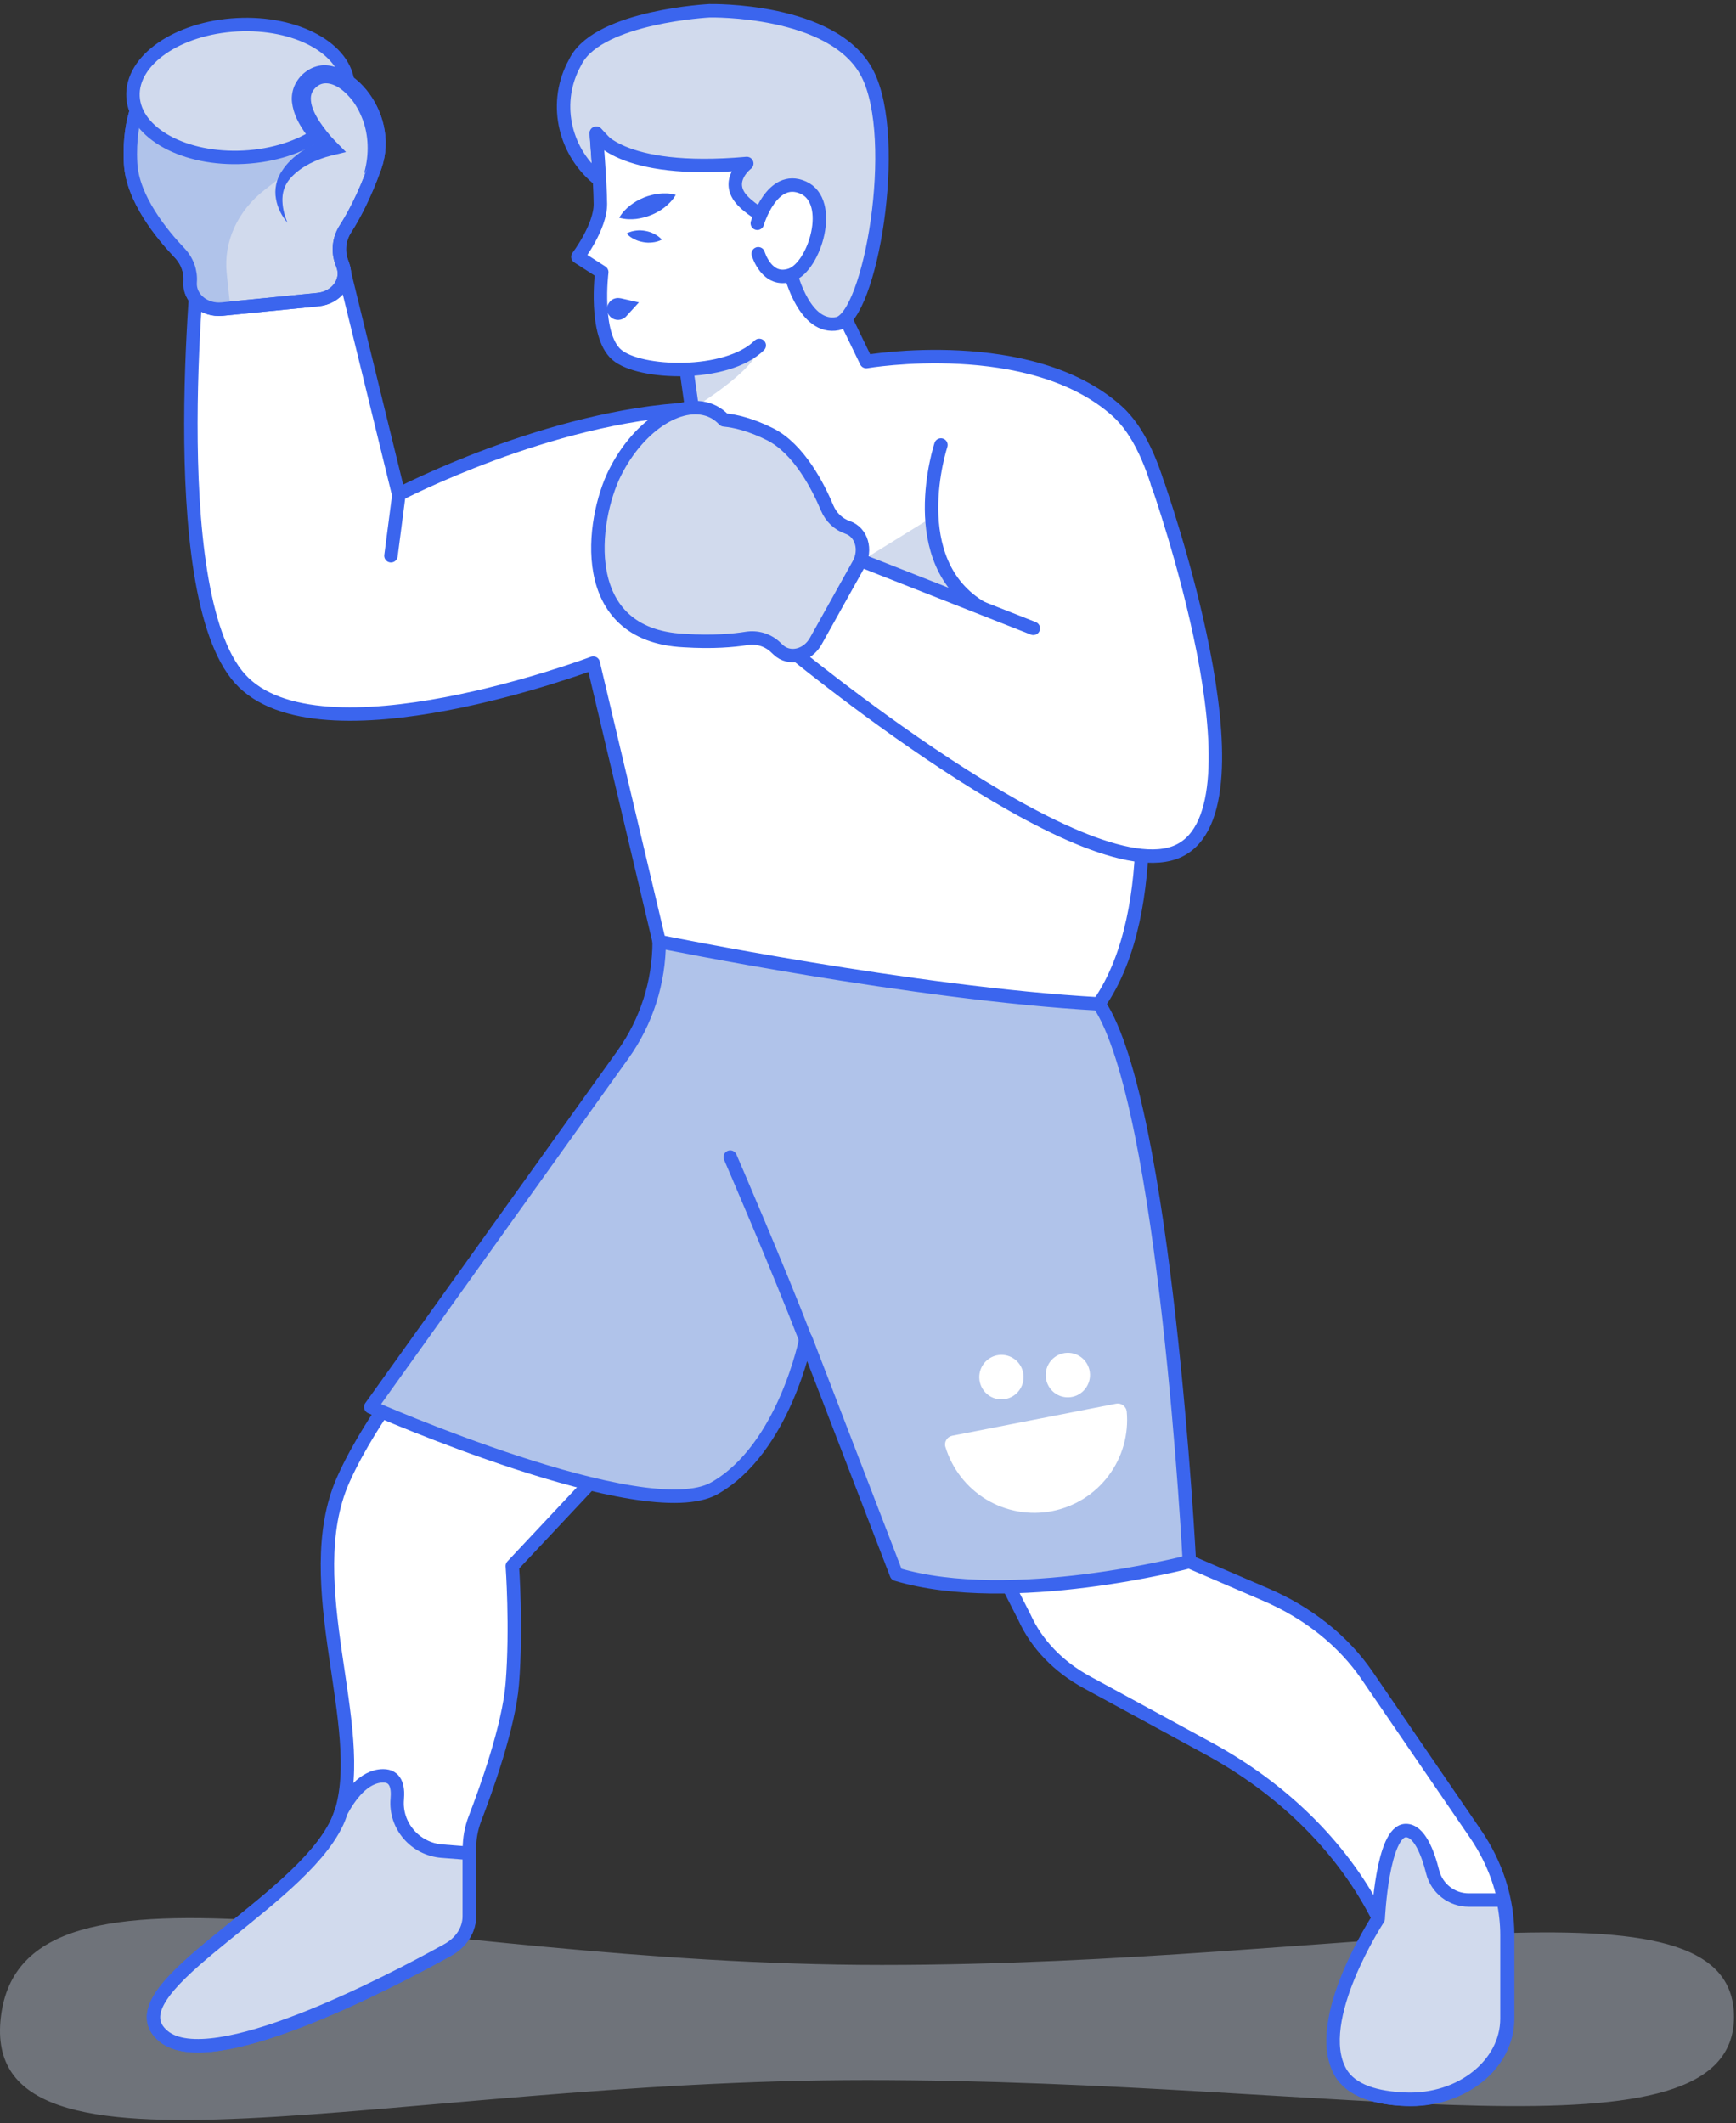 <svg width="323" height="395" viewBox="0 0 323 395" fill="none" xmlns="http://www.w3.org/2000/svg">
<rect x="0" y="0" width="323" height="395" fill="#333333" stroke="none"/>
<path opacity="0.38" d="M322.621 375.225C322.621 403.609 250.36 386.972 161.307 386.972C72.267 386.972 -3.994 409.885 0.162 375.225C4.318 340.565 75.024 365.556 164.063 365.556C253.102 365.556 322.621 346.841 322.621 375.225Z" fill="#D1DAED"/>
<path d="M152.81 49.967L161.178 67.269C161.178 67.269 191.754 62.01 207.882 76.513C223.997 91.016 220.053 151.092 220.053 151.092L211.303 136.08C211.303 136.08 216.929 168.903 204.447 186.784C191.966 204.665 122.645 175.165 122.645 175.165L110.375 123.358C110.375 123.358 59.29 142.625 44.632 126.242C29.973 109.845 37.394 43.478 37.394 43.478L63.757 49.43L74.174 91.977C74.174 91.977 102.092 77.375 128.709 76.089L125.911 56.229L152.81 49.967Z" fill="white" stroke="#3B65EE" stroke-width="2.5" stroke-miterlimit="10" stroke-linecap="round" stroke-linejoin="round"/>
<path d="M173.938 95.906L152.594 109.08L182.773 113.166L173.938 95.906Z" fill="#D1DAED"/>
<path d="M141.356 64.257C140.989 68.752 128.691 76.088 128.691 76.088L127.094 66.716C127.108 66.716 141.724 59.776 141.356 64.257Z" fill="#D1DAED"/>
<path d="M128.814 76.087L126.016 56.227" stroke="#3B65EE" stroke-width="2.5" stroke-miterlimit="10" stroke-linecap="round" stroke-linejoin="round"/>
<path d="M74.226 91.973L72.742 103.394" stroke="#3B65EE" stroke-width="2.5" stroke-miterlimit="10" stroke-linecap="round" stroke-linejoin="round"/>
<path d="M175.069 82.785C175.069 82.785 167.86 104.526 182.716 113.162L175.069 82.785Z" fill="white"/>
<path d="M175.069 82.785C175.069 82.785 167.86 104.526 182.716 113.162" stroke="#3B65EE" stroke-width="2.5" stroke-miterlimit="10" stroke-linecap="round" stroke-linejoin="round"/>
<path d="M24.301 30.402C23.807 21.115 27.044 17.199 27.044 17.199L56.403 20.252C55.809 18.33 55.951 16.351 57.803 14.81C63.174 10.357 73.408 20.931 69.733 31.108C68.729 33.907 67.712 36.225 66.764 38.134C65.846 40 64.983 41.47 64.277 42.572C63.061 44.467 62.821 46.714 63.57 48.749L63.81 49.428C64.87 52.326 62.609 55.393 59.16 55.733L41.363 57.499C37.999 57.839 35.157 55.436 35.384 52.467C35.539 50.488 34.833 48.538 33.391 47.025C30.196 43.675 24.655 36.975 24.301 30.402Z" fill="#D1DAED" stroke="#3B65EE" stroke-width="2.5" stroke-miterlimit="10" stroke-linecap="round"/>
<path d="M24.301 30.402C24.018 25.058 24.965 21.496 25.828 19.433L28.838 17.383L43.525 18.91L58.014 23.447L61.364 27.377C61.364 27.377 57.307 28.55 54.551 31.038C53.533 31.956 51.455 33.61 49.236 35.321C44.19 39.236 41.56 45.018 42.182 50.856L42.875 57.414C42.875 57.414 39.991 58.206 38.295 57.005C36.599 55.803 35.666 54.305 35.666 54.305C35.454 53.725 35.341 53.117 35.397 52.467C35.553 50.488 34.846 48.538 33.404 47.025C30.195 43.675 24.654 36.989 24.301 30.402Z" fill="#B0C3EA"/>
<path d="M24.301 30.402C23.807 21.115 27.044 17.199 27.044 17.199L56.403 20.252C55.809 18.33 55.951 16.351 57.803 14.81C63.174 10.357 73.408 20.931 69.733 31.108C68.729 33.907 67.712 36.225 66.764 38.134C65.846 40 64.983 41.47 64.277 42.572C63.061 44.467 62.821 46.714 63.57 48.749L63.81 49.428C64.87 52.326 62.609 55.393 59.16 55.733L41.363 57.499C37.999 57.839 35.157 55.436 35.384 52.467C35.539 50.488 34.833 48.538 33.391 47.025C30.196 43.675 24.655 36.975 24.301 30.402Z" stroke="#3B65EE" stroke-width="2.5" stroke-miterlimit="10" stroke-linecap="round"/>
<path d="M45.409 29.252C56.455 28.664 65.117 22.669 64.754 15.864C64.391 9.058 55.142 4.018 44.096 4.606C33.049 5.195 24.388 11.189 24.75 17.995C25.113 24.801 34.362 29.841 45.409 29.252Z" fill="#D1DAED" stroke="#3B65EE" stroke-width="2.5" stroke-miterlimit="10" stroke-linecap="round"/>
<path d="M53.536 41.455C53.536 41.455 50.327 36.776 53.069 32.761C55.812 28.733 61.353 27.39 61.353 27.39C61.353 27.39 52.447 19.262 57.805 14.809C63.176 10.357 72.845 21.411 67.686 32.507" fill="#D1DAED"/>
<path d="M53.495 41.446C52.435 40.216 51.63 38.69 51.347 36.979C51.022 35.283 51.403 33.29 52.464 31.806C53.425 30.279 54.768 29.092 56.209 28.116C57.679 27.141 59.178 26.392 60.959 25.869L60.266 28.554C58.881 27.296 57.665 26.024 56.605 24.483C55.573 22.957 54.598 21.246 54.33 19.027C54.202 17.939 54.4 16.681 54.951 15.62C55.517 14.532 56.28 13.726 57.255 13.09C58.231 12.454 59.461 12.072 60.634 12.143C61.807 12.2 62.867 12.567 63.772 13.062C65.595 14.066 66.91 15.55 67.871 17.161C68.832 18.773 69.483 20.54 69.765 22.335C70.387 25.939 69.553 29.657 67.659 32.526C68.649 29.233 68.649 25.84 67.687 22.83C67.178 21.331 66.486 19.918 65.567 18.702C64.634 17.515 63.518 16.454 62.316 15.903C61.086 15.338 59.984 15.366 59.136 15.96C58.697 16.256 58.259 16.751 58.075 17.175C57.863 17.628 57.793 18.122 57.849 18.716C57.934 19.904 58.598 21.303 59.432 22.589C60.281 23.861 61.312 25.176 62.373 26.25L64.38 28.286L61.68 28.936C60.365 29.247 58.881 29.798 57.581 30.463C56.28 31.155 55.065 32.004 54.103 33.078C53.156 34.11 52.591 35.424 52.548 36.923C52.506 38.379 52.859 39.962 53.495 41.446Z" fill="#3B65EE"/>
<path d="M215.369 89.912C215.369 89.912 236.714 150.073 219.299 158.3C201.898 166.526 145.922 119.964 145.922 119.964L154.629 102.083L192.258 116.897" fill="white"/>
<path d="M215.37 89.912C215.37 89.912 236.714 150.073 219.299 158.3C201.898 166.526 145.922 119.964 145.922 119.964L154.629 102.083L192.258 116.897" stroke="#3B65EE" stroke-width="2.5" stroke-miterlimit="10" stroke-linecap="round" stroke-linejoin="round"/>
<path d="M114.412 87.959C110.073 96.666 107.076 118.166 127.247 119.17C129.961 119.34 132.279 119.34 134.23 119.241C136.138 119.142 137.679 118.972 138.867 118.774C140.902 118.449 142.867 119.057 144.309 120.428L144.789 120.88C146.839 122.831 150.232 122.054 151.786 119.269L159.759 104.978C161.257 102.278 160.296 99.013 157.709 98.122C155.985 97.528 154.614 96.228 153.878 94.461C152.239 90.546 148.634 83.45 143.234 80.764C139.658 78.983 136.789 78.318 134.725 78.12C134.131 77.498 133.467 76.975 132.704 76.594C127.12 73.809 118.935 78.898 114.412 87.959Z" fill="#D1DAED" stroke="#3B65EE" stroke-width="2.5" stroke-miterlimit="10" stroke-linecap="round" stroke-linejoin="round"/>
<path d="M110.968 24.804L111.576 33.511C105.158 28.507 102.982 19.644 106.614 12.35C106.812 11.954 107.024 11.559 107.236 11.163C111.788 3.035 132.016 2.003 132.016 2.003C132.016 2.003 155.127 1.494 161.389 13.693C167.651 25.892 161.927 59.011 155.834 60.213C149.742 61.414 147.183 51.138 147.183 51.138L131.337 46.487L110.968 24.804Z" fill="#D1DAED" stroke="#3B65EE" stroke-width="2.5" stroke-miterlimit="10" stroke-linecap="round" stroke-linejoin="round"/>
<path d="M150.071 44.003C150.071 44.003 141.703 41.035 138.183 37.345C134.678 33.656 138.947 30.419 138.947 30.419C114.846 32.553 110.93 24.793 110.93 24.793C110.93 24.793 111.665 33.599 111.707 37.897C111.764 42.194 107.523 47.777 107.523 47.777L111.962 50.633C111.962 50.633 110.506 62.238 114.704 65.956C118.903 69.673 135.215 70.225 141.265 64.259" fill="white"/>
<path d="M150.071 44.003C150.071 44.003 141.703 41.035 138.183 37.345C134.678 33.656 138.947 30.419 138.947 30.419C114.846 32.553 110.93 24.793 110.93 24.793C110.93 24.793 111.665 33.599 111.707 37.897C111.764 42.194 107.523 47.777 107.523 47.777L111.962 50.633C111.962 50.633 110.506 62.238 114.704 65.956C118.903 69.673 135.215 70.225 141.265 64.259" stroke="#3B65EE" stroke-width="2.5" stroke-miterlimit="10" stroke-linecap="round" stroke-linejoin="round"/>
<path d="M123.145 44.581C122.523 44.92 121.929 45.047 121.364 45.104C120.784 45.174 120.233 45.146 119.682 45.047C119.13 44.948 118.593 44.793 118.084 44.538C117.561 44.284 117.052 43.973 116.586 43.436C117.208 43.096 117.802 42.969 118.367 42.899C118.947 42.828 119.498 42.856 120.049 42.955C120.601 43.054 121.138 43.21 121.647 43.478C122.17 43.747 122.678 44.058 123.145 44.581Z" fill="#3B65EE"/>
<path d="M125.728 36.255C125.12 37.287 124.385 37.994 123.621 38.602C122.844 39.195 122.01 39.662 121.134 40.015C120.257 40.368 119.338 40.609 118.363 40.736C117.388 40.835 116.37 40.835 115.211 40.51C115.805 39.478 116.54 38.771 117.317 38.163C118.095 37.57 118.929 37.103 119.805 36.75C120.681 36.396 121.6 36.156 122.575 36.043C123.565 35.93 124.583 35.93 125.728 36.255Z" fill="#3B65EE"/>
<path d="M140.906 41.541C140.906 41.541 143.606 32.282 149.444 34.897C155.282 37.498 151.593 49.612 147.14 51.153C142.687 52.694 141.076 47.209 141.076 47.209" fill="white"/>
<path d="M140.906 41.541C140.906 41.541 143.606 32.282 149.444 34.897C155.282 37.498 151.593 49.612 147.14 51.153C142.687 52.694 141.076 47.209 141.076 47.209" stroke="#3B65EE" stroke-width="2.5" stroke-miterlimit="10" stroke-linecap="round" stroke-linejoin="round"/>
<path d="M118.874 56.264L115.977 57.182L118.874 56.264Z" fill="white"/>
<path d="M118.876 56.26L116.501 58.861L115.441 55.482L118.876 56.26ZM118.876 56.26L116.501 58.861C115.738 59.695 114.452 59.751 113.618 58.988C112.784 58.225 112.727 56.938 113.491 56.104C113.999 55.539 114.763 55.341 115.441 55.496L118.876 56.26Z" fill="#3B65EE"/>
<path d="M190.626 300.926C192.86 305.86 196.917 310.086 202.218 312.97L224.877 325.296C238.489 332.703 249.246 343.234 255.833 355.616L256.554 356.973C256.554 356.973 244.143 375.901 249.501 385.485C251.508 389.075 256.356 390.361 261.643 390.559C271.92 390.955 280.514 384.114 280.514 375.562V360.027C280.514 353.411 278.45 346.895 274.506 341.142L254.349 311.697C249.967 305.294 243.437 300.078 235.563 296.686L221.315 290.551L186.117 292.063L190.626 300.926Z" fill="white" stroke="#3B65EE" stroke-width="2.5" stroke-miterlimit="10" stroke-linecap="round" stroke-linejoin="round"/>
<path d="M261.586 340.553C257.19 340.553 256.427 356.95 256.427 356.95C256.427 356.95 244.016 375.877 249.373 385.461C251.381 389.052 256.229 390.338 261.516 390.536C271.792 390.932 280.387 384.09 280.387 375.538V360.003C280.387 357.812 280.132 355.621 279.694 353.487H273.277C270.11 353.487 267.34 351.338 266.562 348.271C265.658 344.68 264.074 340.553 261.586 340.553Z" fill="#D1DAED" stroke="#3B65EE" stroke-width="2.5" stroke-miterlimit="10" stroke-linecap="round" stroke-linejoin="round"/>
<path d="M71.334 262.176C71.334 262.176 66.697 268.862 63.842 275.336C55.346 294.518 68.634 321.559 63.375 337.447C58.117 353.336 19.683 370.072 30.482 378.85C39.345 386.045 71.871 369.111 83.32 362.764C85.837 361.364 87.335 359.032 87.335 356.516V343.95C87.335 342.013 87.688 340.105 88.381 338.309C90.402 333.065 94.685 321.191 95.322 313.219C96.156 302.745 95.322 291.337 95.322 291.337L114.108 271.321L71.334 262.176Z" fill="white" stroke="#3B65EE" stroke-width="2.5" stroke-miterlimit="10" stroke-linecap="round" stroke-linejoin="round"/>
<path d="M30.459 378.849C39.322 386.044 71.848 369.11 83.298 362.763C85.814 361.364 87.312 359.032 87.312 356.515V344.783L82.237 344.387C77.262 344.005 73.474 339.652 73.912 334.69C74.124 332.315 73.587 330.379 71.311 330.379C67.692 330.379 65.007 334.153 63.437 337.107C63.409 337.22 63.381 337.334 63.338 337.447C62.999 338.493 62.505 339.525 61.897 340.571C53.26 355.483 20.366 370.637 30.459 378.849Z" fill="#D1DAED" stroke="#3B65EE" stroke-width="2.5" stroke-miterlimit="10" stroke-linecap="round" stroke-linejoin="round"/>
<path d="M122.643 175.16C122.643 182.723 120.282 190.087 115.886 196.222L68.984 261.754C68.984 261.754 119.971 284.258 132.947 276.865C145.924 269.472 149.938 249.131 149.938 249.131L166.788 292.881C188.118 299.256 221.294 290.534 221.294 290.534C221.294 290.534 216.884 205.269 204.473 186.765C170.11 184.857 122.643 175.16 122.643 175.16Z" fill="#B0C3EA" stroke="#3B65EE" stroke-width="2.5" stroke-miterlimit="10" stroke-linecap="round" stroke-linejoin="round"/>
<path d="M186.446 260.342C184.17 260.413 182.276 258.618 182.205 256.328C182.134 254.038 183.93 252.129 186.205 252.059C188.481 251.988 190.375 253.783 190.446 256.073C190.503 258.363 188.722 260.271 186.446 260.342Z" fill="white"/>
<path d="M198.805 259.959C196.529 260.03 194.635 258.235 194.565 255.945C194.494 253.655 196.289 251.747 198.565 251.676C200.841 251.605 202.735 253.4 202.805 255.69C202.862 257.98 201.081 259.889 198.805 259.959Z" fill="white"/>
<path d="M177.211 267.096C176.984 267.138 176.772 267.223 176.575 267.351C176.377 267.478 176.221 267.647 176.094 267.845C175.967 268.043 175.882 268.255 175.854 268.481C175.825 268.708 175.825 268.948 175.896 269.16C177.14 273.259 179.854 276.751 183.515 278.97C187.176 281.175 191.544 281.952 195.742 281.133C199.94 280.313 203.701 277.966 206.259 274.531C208.832 271.111 210.033 266.842 209.637 262.587C209.609 262.361 209.538 262.135 209.411 261.937C209.298 261.739 209.143 261.569 208.945 261.428C208.761 261.286 208.549 261.202 208.323 261.145C208.097 261.103 207.87 261.103 207.644 261.145L177.211 267.096Z" fill="white"/>
<path d="M135.867 215.264C135.867 215.264 144.886 236.142 149.89 249.161L135.867 215.264Z" fill="#D1DAED"/>
<path d="M135.867 215.264C135.867 215.264 144.886 236.142 149.89 249.161" stroke="#3B65EE" stroke-width="2.5" stroke-miterlimit="10" stroke-linecap="round" stroke-linejoin="round"/>
</svg>
